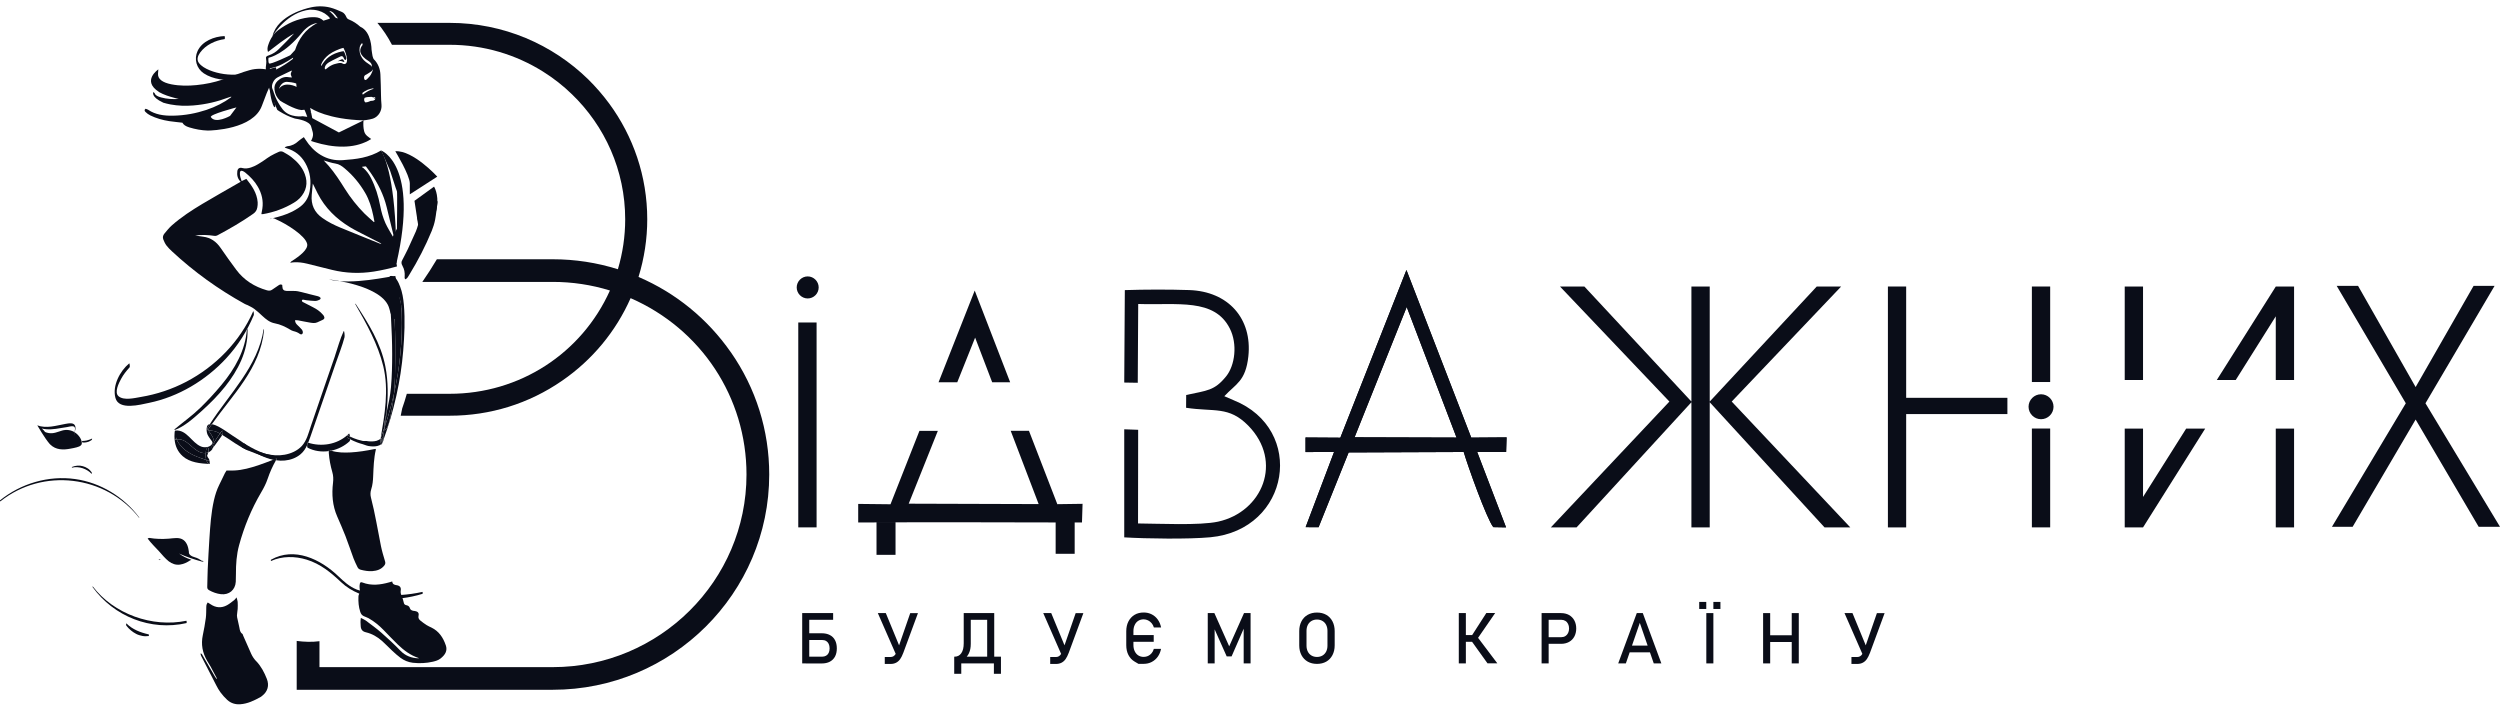 <svg width="197" height="56" viewBox="0 0 197 56" fill="none" xmlns="http://www.w3.org/2000/svg">
<path d="M63.213 48.312H63.769V52.276H63.213V48.312ZM63.482 48.312H65.651V48.841H63.482V48.312ZM63.499 51.747H64.77C64.898 51.747 65.005 51.721 65.095 51.67C65.185 51.618 65.253 51.546 65.3 51.448C65.347 51.349 65.373 51.23 65.373 51.093C65.373 50.956 65.347 50.832 65.3 50.734C65.253 50.636 65.185 50.563 65.095 50.508C65.005 50.456 64.898 50.431 64.77 50.431H63.499V49.901H64.748C65.001 49.901 65.215 49.948 65.394 50.042C65.574 50.136 65.707 50.268 65.801 50.448C65.895 50.627 65.942 50.841 65.942 51.093C65.942 51.345 65.895 51.554 65.801 51.734C65.707 51.909 65.57 52.046 65.394 52.14C65.219 52.234 65.001 52.281 64.748 52.281H63.499V51.751V51.747Z" fill="#0A0D18"/>
<path d="M69.168 48.312H69.802L70.969 51.148L70.61 51.593L69.173 48.312H69.168ZM71.174 51.456C71.102 51.648 71.025 51.806 70.935 51.935C70.845 52.063 70.738 52.157 70.614 52.221C70.49 52.285 70.345 52.319 70.182 52.319H69.72V51.772H70.182C70.268 51.772 70.34 51.751 70.405 51.712C70.469 51.674 70.524 51.614 70.576 51.537C70.627 51.46 70.67 51.362 70.713 51.242L71.726 48.316H72.334L71.174 51.46V51.456Z" fill="#0A0D18"/>
<path d="M75.192 51.747H78.636V52.276H75.192V51.747ZM75.192 51.747H75.748V53.097H75.192V51.747ZM75.192 51.747H75.218C75.449 51.747 75.624 51.653 75.752 51.469C75.881 51.285 75.941 51.025 75.941 50.687V48.312H76.497V50.734C76.497 51.025 76.45 51.272 76.351 51.477C76.257 51.683 76.116 51.841 75.932 51.947C75.748 52.054 75.53 52.11 75.269 52.11H75.192V51.742V51.747ZM76.287 48.312H78.088V48.841H76.287V48.312ZM77.789 48.312H78.345V52.276H77.789V48.312ZM78.319 51.747H78.875V53.097H78.319V51.747Z" fill="#0A0D18"/>
<path d="M82.204 48.312H82.837L84.005 51.148L83.645 51.593L82.208 48.312H82.204ZM84.21 51.456C84.137 51.648 84.06 51.806 83.97 51.935C83.88 52.063 83.774 52.157 83.65 52.221C83.525 52.285 83.384 52.319 83.218 52.319H82.756V51.772H83.218C83.303 51.772 83.376 51.751 83.44 51.712C83.504 51.674 83.564 51.614 83.611 51.537C83.662 51.46 83.705 51.362 83.748 51.242L84.762 48.316H85.369L84.21 51.46V51.456Z" fill="#0A0D18"/>
<path d="M89.716 52.315L89.404 52.131C89.194 52.007 89.036 51.836 88.92 51.614C88.805 51.392 88.749 51.131 88.749 50.837V49.747C88.749 49.452 88.805 49.196 88.92 48.97C89.036 48.747 89.198 48.572 89.404 48.448C89.609 48.324 89.853 48.265 90.126 48.265C90.353 48.265 90.563 48.312 90.755 48.41C90.948 48.508 91.106 48.645 91.234 48.824C91.363 49.004 91.448 49.209 91.495 49.444H90.926C90.892 49.32 90.832 49.209 90.751 49.111C90.67 49.012 90.576 48.94 90.464 48.884C90.358 48.833 90.242 48.803 90.126 48.803C89.964 48.803 89.823 48.841 89.699 48.918C89.575 48.995 89.481 49.106 89.416 49.247C89.348 49.388 89.314 49.551 89.314 49.739V50.828C89.314 51.012 89.348 51.178 89.416 51.319C89.485 51.46 89.579 51.572 89.699 51.648C89.823 51.725 89.964 51.764 90.126 51.764C90.246 51.764 90.358 51.738 90.464 51.691C90.571 51.644 90.665 51.567 90.747 51.473C90.828 51.379 90.884 51.264 90.922 51.131H91.491C91.444 51.366 91.358 51.572 91.23 51.751C91.102 51.93 90.939 52.067 90.751 52.165C90.558 52.264 90.353 52.311 90.126 52.311H89.716V52.315ZM89.1 50.042H90.913V50.572H89.1V50.042Z" fill="#0A0D18"/>
<path d="M98.024 48.312H98.546V52.276H98.002V49.307L98.028 49.482L97.049 51.725H96.664L95.689 49.538L95.714 49.307V52.276H95.171V48.312H95.693L96.861 50.931L98.028 48.312H98.024Z" fill="#0A0D18"/>
<path d="M103.047 52.136C102.838 52.016 102.671 51.845 102.555 51.623C102.44 51.401 102.38 51.148 102.38 50.854V49.73C102.38 49.44 102.44 49.183 102.555 48.961C102.671 48.739 102.833 48.568 103.047 48.448C103.257 48.329 103.501 48.269 103.779 48.269C104.057 48.269 104.3 48.329 104.51 48.448C104.72 48.568 104.882 48.739 104.998 48.961C105.113 49.183 105.173 49.44 105.173 49.73V50.854C105.173 51.144 105.113 51.401 104.998 51.623C104.882 51.845 104.72 52.016 104.51 52.136C104.3 52.255 104.057 52.315 103.779 52.315C103.501 52.315 103.257 52.255 103.047 52.136ZM104.211 51.657C104.335 51.584 104.433 51.477 104.501 51.345C104.57 51.208 104.604 51.054 104.604 50.875V49.713C104.604 49.533 104.57 49.38 104.501 49.243C104.433 49.106 104.335 49.004 104.211 48.931C104.087 48.858 103.941 48.82 103.779 48.82C103.616 48.82 103.471 48.858 103.347 48.931C103.223 49.004 103.124 49.111 103.056 49.243C102.987 49.38 102.953 49.533 102.953 49.713V50.875C102.953 51.054 102.987 51.208 103.056 51.345C103.124 51.482 103.223 51.584 103.347 51.657C103.471 51.73 103.616 51.768 103.779 51.768C103.941 51.768 104.087 51.73 104.211 51.657Z" fill="#0A0D18"/>
<path d="M114.953 48.312H115.51V52.276H114.953V48.312ZM115.223 50.042H116.463V50.572H115.223V50.042ZM115.971 50.529L116.459 50.243L117.99 52.272H117.216L115.967 50.529H115.971ZM115.971 50.097L117.122 48.307H117.819L116.249 50.584L115.967 50.097H115.971Z" fill="#0A0D18"/>
<path d="M121.478 48.312H122.034V52.276H121.478V48.312ZM121.765 50.209H123.035C123.155 50.209 123.262 50.179 123.351 50.123C123.441 50.068 123.514 49.986 123.565 49.884C123.617 49.781 123.642 49.662 123.642 49.525C123.642 49.388 123.617 49.269 123.565 49.166C123.514 49.064 123.446 48.982 123.351 48.927C123.262 48.871 123.155 48.841 123.035 48.841H121.765V48.312H123.014C123.249 48.312 123.458 48.363 123.638 48.461C123.818 48.564 123.959 48.705 124.057 48.888C124.156 49.072 124.207 49.286 124.207 49.525C124.207 49.764 124.156 49.978 124.057 50.162C123.959 50.345 123.818 50.486 123.638 50.585C123.458 50.683 123.249 50.734 123.014 50.734H121.765V50.204V50.209Z" fill="#0A0D18"/>
<path d="M128.978 48.312H129.452L130.915 52.276H130.316L129.217 49.081L128.118 52.276H127.515L128.978 48.312ZM128.191 50.875H130.278V51.405H128.191V50.875Z" fill="#0A0D18"/>
<path d="M133.898 47.431H134.454V47.987H133.898V47.431ZM135.014 52.276H134.458V48.312H135.014V52.276ZM135.014 47.431H135.57V47.987H135.014V47.431Z" fill="#0A0D18"/>
<path d="M138.933 48.312H139.49V52.276H138.933V48.312ZM139.28 50.059H141.483V50.589H139.28V50.059ZM141.188 48.312H141.744V52.276H141.188V48.312Z" fill="#0A0D18"/>
<path d="M145.342 48.312H145.975L147.142 51.148L146.783 51.593L145.346 48.312H145.342ZM147.348 51.456C147.275 51.648 147.198 51.806 147.108 51.935C147.018 52.063 146.912 52.157 146.787 52.221C146.663 52.285 146.522 52.319 146.355 52.319H145.894V51.772H146.355C146.441 51.772 146.514 51.751 146.578 51.712C146.642 51.674 146.702 51.614 146.749 51.537C146.8 51.46 146.843 51.362 146.886 51.242L147.9 48.316H148.507L147.348 51.46V51.456Z" fill="#0A0D18"/>
<path fill-rule="evenodd" clip-rule="evenodd" d="M105.612 34.492L102.876 34.474V35.624L105.126 35.61L102.884 41.539L103.903 41.546L106.273 35.652L115.34 35.617C115.657 36.699 117.138 40.847 117.671 41.539L118.677 41.557L116.403 35.617H118.684L118.719 34.464L115.934 34.485L110.828 21.275L105.619 34.489L105.612 34.492ZM106.742 34.453L110.849 24.188L114.776 34.481L106.742 34.457V34.453Z" fill="#0A0D18"/>
<path fill-rule="evenodd" clip-rule="evenodd" d="M105.612 34.492L102.876 34.474V35.624L105.126 35.61L102.884 41.539L103.903 41.546L106.273 35.652L115.34 35.617C115.657 36.699 117.138 40.847 117.671 41.539L118.677 41.557L116.403 35.617H118.684L118.719 34.464L115.934 34.485L110.828 21.275L105.619 34.489L105.612 34.492ZM106.742 34.453L110.849 24.188L114.776 34.481L106.742 34.457V34.453Z" fill="#0A0D18"/>
<path fill-rule="evenodd" clip-rule="evenodd" d="M88.593 30.145L89.655 30.163L89.691 23.954C92.796 24.057 95.688 23.482 96.907 25.881C97.529 27.101 97.323 28.787 96.619 29.656C95.695 30.798 95.127 30.763 93.471 31.125L93.464 32.133C95.681 32.47 96.829 31.983 98.357 33.534C101.149 36.373 99.469 40.347 95.983 41.106C94.53 41.422 91.3 41.259 89.677 41.248L89.687 33.868L88.59 33.828V42.344C90.352 42.451 93.656 42.497 95.372 42.337C101.665 41.748 102.926 33.825 97.206 31.536L96.477 31.221C97.387 30.238 98.158 30.05 98.371 28.077C98.687 25.118 96.804 22.96 93.702 22.857C92.103 22.804 90.234 22.808 88.636 22.861L88.59 30.142L88.593 30.145Z" fill="#0A0D18"/>
<path fill-rule="evenodd" clip-rule="evenodd" d="M180.773 41.56V33.772H179.331V41.56H180.773ZM180.773 29.943V22.581H179.331L174.683 29.943H176.176L179.331 24.926V29.943H180.773ZM172.271 33.772L168.871 39.161V33.772H167.428V41.56H168.871L173.77 33.772H172.271ZM168.871 29.943V22.581H167.428V29.943H168.871Z" fill="#0A0D18"/>
<path fill-rule="evenodd" clip-rule="evenodd" d="M158.183 31.348H150.206V22.577H148.767V41.56H150.206V32.629H158.183V31.348Z" fill="#0A0D18"/>
<path d="M161.554 33.768H160.112V41.557H161.554V33.768Z" fill="#0A0D18"/>
<path d="M161.554 22.577H160.112V30.103H161.554V22.577Z" fill="#0A0D18"/>
<path fill-rule="evenodd" clip-rule="evenodd" d="M122.205 41.56H124.233L133.283 31.696V41.56H134.726V31.696L143.775 41.56H145.804L136.459 31.643L145.083 22.577H143.16L134.726 31.643V22.577H133.283V31.643L124.848 22.577H122.926L131.549 31.643L122.205 41.56Z" fill="#0A0D18"/>
<path d="M64.347 25.412H62.904V41.557H64.347V25.412Z" fill="#0A0D18"/>
<path fill-rule="evenodd" clip-rule="evenodd" d="M197 41.511L191.127 31.778L196.573 22.527H194.918L190.352 30.5L185.815 22.527H184.131L189.577 31.778L183.758 41.511H185.388L190.352 33.059L195.319 41.511H197Z" fill="#0A0D18"/>
<path fill-rule="evenodd" clip-rule="evenodd" d="M160.834 33.034C161.377 33.034 161.818 32.59 161.818 32.051C161.818 31.512 161.373 31.068 160.834 31.068C160.294 31.068 159.85 31.512 159.85 32.051C159.85 32.59 160.294 33.034 160.834 33.034Z" fill="#0A0D18"/>
<path fill-rule="evenodd" clip-rule="evenodd" d="M63.646 23.518C64.124 23.518 64.512 23.126 64.512 22.65C64.512 22.173 64.121 21.781 63.646 21.781C63.171 21.781 62.78 22.173 62.78 22.65C62.78 23.126 63.171 23.518 63.646 23.518Z" fill="#0A0D18"/>
<path fill-rule="evenodd" clip-rule="evenodd" d="M70.167 39.736L67.626 39.708V41.173C73.347 41.134 79.408 41.166 85.26 41.173L85.306 39.701L83.317 39.729L81.082 33.949H79.643L81.846 39.722L71.606 39.69L73.901 33.953H72.451L70.17 39.74L70.167 39.736ZM79.6 30.121L76.808 22.896L73.958 30.121H75.433L76.84 26.604L78.183 30.121H79.604H79.6Z" fill="#0A0D18"/>
<path d="M70.568 41.138H69.069V43.721H70.568V41.138Z" fill="#0A0D18"/>
<path d="M84.684 41.056H83.185V43.639H84.684V41.056Z" fill="#0A0D18"/>
<path d="M57.585 27.751C55.752 25.121 53.247 23.08 50.315 21.823C50.767 20.355 51.003 18.833 51.003 17.281C51.003 13.877 49.891 10.731 48.014 8.173C47.507 7.484 46.949 6.844 46.344 6.245C43.531 3.502 39.681 1.803 35.436 1.803H29.738C30.182 2.332 30.568 2.913 30.886 3.53H35.436C38.133 3.53 40.653 4.304 42.784 5.638C43.608 6.155 44.379 6.754 45.074 7.433C47.657 9.929 49.265 13.422 49.265 17.281C49.265 18.625 49.069 19.944 48.689 21.216C47.032 20.694 45.31 20.43 43.557 20.43H34.425C34.063 21.039 33.683 21.633 33.28 22.214H43.557C45.095 22.214 46.608 22.442 48.063 22.892C45.834 27.856 40.94 31.031 35.436 31.031H32.057C31.948 31.419 31.827 31.807 31.692 32.188C31.656 32.378 31.62 32.568 31.576 32.758H35.438C38.619 32.758 41.677 31.81 44.288 30.005C46.675 28.363 48.531 26.118 49.692 23.494C55.258 25.923 58.824 31.321 58.824 37.39C58.824 45.763 51.972 52.57 43.557 52.57H25.174V50.526C24.587 50.606 23.985 50.583 23.38 50.506V54.354H43.559C52.962 54.354 60.615 46.745 60.615 37.39C60.615 33.93 59.571 30.594 57.588 27.751H57.585Z" fill="#0A0D18"/>
<path d="M21.275 5.538C20.72 5.379 20.185 5.39 19.689 5.522C19.365 5.607 19.066 5.716 18.768 5.823C18.387 5.955 18.026 6.097 17.649 6.229C17.6 6.25 17.548 6.266 17.496 6.284C16.876 6.489 16.214 6.634 15.475 6.706C14.834 6.769 14.185 6.776 13.502 6.644C12.797 6.504 12.431 6.222 12.451 5.823C12.462 5.714 12.47 5.6 12.477 5.468C12.477 5.468 11.141 6.359 12.527 7.245C12.54 7.253 12.55 7.258 12.553 7.266C12.913 7.471 13.347 7.608 13.809 7.73C13.905 7.751 13.996 7.777 14.081 7.8C13.611 7.821 13.155 7.808 12.69 7.676C12.451 7.611 12.252 7.523 12.197 7.365C12.182 7.321 12.119 7.289 12.088 7.251C12.088 7.251 11.849 7.619 12.851 8.083V8.088C13.043 8.145 13.23 8.191 13.432 8.23C14.037 8.342 14.634 8.357 15.218 8.311C16.251 8.228 17.151 8 17.974 7.691C18.054 7.663 18.14 7.637 18.22 7.611C18.233 7.645 18.213 7.663 18.195 7.676C17.655 8.075 17.021 8.406 16.256 8.663C15.457 8.925 14.595 9.101 13.601 9.117C12.887 9.127 12.228 9.026 11.683 8.655C11.637 8.619 11.551 8.598 11.47 8.57C11.348 8.663 11.393 8.754 11.476 8.831C11.574 8.93 11.696 9.021 11.847 9.096C12.298 9.316 12.802 9.464 13.347 9.547C13.684 9.596 14.027 9.627 14.374 9.669C14.463 9.834 14.634 9.954 14.917 10.039C15.394 10.184 15.869 10.272 16.375 10.288C16.702 10.288 19.951 10.187 20.634 8.344C21.314 6.504 21.244 6.903 21.244 6.903C21.244 6.903 21.314 7.956 21.61 8.458C21.623 8.443 21.638 8.427 21.654 8.417C21.669 8.401 21.685 8.388 21.703 8.383C21.519 7.432 21.296 6.471 21.277 5.538H21.275ZM18.132 9.132C18.132 9.132 16.98 9.79 16.617 9.228C16.487 9.023 18.633 8.463 18.633 8.463L18.132 9.13V9.132Z" fill="#0A0D18"/>
<path d="M31.24 20.745C31.24 15.059 30.56 12.776 30.031 11.856C29.577 12.131 29.084 12.309 28.562 12.426C28.051 12.537 27.532 12.582 27.01 12.62C26.395 12.662 25.808 12.535 25.274 12.211C24.77 11.908 24.384 11.488 24.067 10.995C24.031 10.938 23.994 10.884 23.943 10.806C23.797 10.91 23.654 10.993 23.535 11.102C23.286 11.335 23.006 11.491 22.663 11.519C22.588 11.527 22.518 11.571 22.435 11.604C22.468 11.633 22.476 11.643 22.487 11.649C22.526 11.662 22.565 11.677 22.604 11.69C23.239 11.879 23.725 12.265 24.052 12.838C24.451 13.533 24.542 14.282 24.402 15.067C24.298 15.645 23.994 16.078 23.509 16.394C23.356 16.497 23.193 16.588 23.029 16.674C22.536 16.922 22.012 17.073 21.475 17.2H21.477C21.555 17.189 21.674 17.231 21.815 17.314C21.817 17.314 21.82 17.314 21.822 17.317C22.544 17.635 24.044 18.55 24.202 19.211C24.306 19.646 23.636 20.167 22.941 20.61C22.915 20.644 22.892 20.68 22.868 20.714C22.873 20.712 22.881 20.712 22.889 20.709C22.975 20.686 23.063 20.673 23.151 20.67C23.504 20.647 23.849 20.693 24.192 20.776C24.851 20.937 25.51 21.105 26.174 21.269C27.259 21.533 28.36 21.572 29.465 21.398C30.08 21.302 30.687 21.16 31.282 20.994L31.243 20.75L31.24 20.745ZM26.426 12.887C26.722 12.931 26.94 13.084 27.158 13.268C27.812 13.815 28.346 14.463 28.775 15.197C29.099 15.751 29.281 16.363 29.413 16.992C29.447 17.151 29.475 17.311 29.506 17.472C29.494 17.482 29.478 17.493 29.465 17.503C29.216 17.278 28.959 17.065 28.72 16.827C28.134 16.236 27.622 15.588 27.176 14.88C26.784 14.253 26.379 13.626 25.897 13.066C25.777 12.929 25.648 12.799 25.51 12.646C25.832 12.735 26.125 12.841 26.426 12.887ZM29.961 19.208C28.917 18.788 27.872 18.371 26.834 17.941C26.333 17.734 25.847 17.493 25.401 17.174C24.77 16.733 24.498 16.127 24.563 15.365C24.589 15.072 24.622 14.779 24.648 14.463C24.789 14.746 24.911 15.002 25.04 15.259C25.619 16.391 26.499 17.247 27.576 17.9C28.009 18.164 28.471 18.379 28.92 18.615C29.286 18.802 29.652 18.988 30.054 19.195C29.992 19.206 29.974 19.216 29.958 19.208H29.961ZM30.996 18.693C30.981 18.669 30.96 18.654 30.949 18.63C30.755 18.283 30.537 17.946 30.373 17.586C30.184 17.161 30.052 16.713 29.966 16.251C29.818 15.476 29.59 14.722 29.226 14.015C29.076 13.719 28.876 13.445 28.616 13.224C28.59 13.201 28.554 13.193 28.523 13.18C28.533 13.165 28.546 13.149 28.557 13.136C28.64 13.131 28.728 13.121 28.832 13.11C28.956 13.284 29.094 13.45 29.216 13.631C29.784 14.458 30.231 15.339 30.469 16.319C30.651 17.07 30.835 17.824 31.017 18.573C31.025 18.607 31.025 18.641 31.03 18.674C31.02 18.677 31.006 18.682 30.999 18.687L30.996 18.693Z" fill="#0A0D18"/>
<path d="M21.296 17.247C21.296 17.247 21.298 17.26 21.298 17.268C21.395 17.226 21.458 17.2 21.458 17.2C21.406 17.21 21.353 17.231 21.296 17.247Z" fill="#0A0D18"/>
<path d="M31.723 20.968C31.863 21.212 31.907 21.481 31.889 21.761C31.884 21.847 31.861 21.94 31.946 22.012C32.107 21.932 32.177 21.779 32.26 21.639C32.937 20.533 33.534 19.382 34.025 18.185C34.136 17.907 34.229 17.614 34.286 17.322C34.37 16.886 34.408 16.441 34.468 16C34.476 15.959 34.471 15.914 34.471 15.829C33.98 16.365 33.474 16.811 32.88 17.156C32.906 17.27 32.935 17.368 32.95 17.469C32.961 17.55 32.966 17.635 32.945 17.713C32.896 17.892 32.841 18.071 32.769 18.239C32.566 18.703 32.356 19.164 32.141 19.623C32.001 19.919 31.845 20.206 31.697 20.496C31.697 20.496 31.697 20.496 31.697 20.499C31.591 20.662 31.635 20.813 31.728 20.971L31.723 20.968Z" fill="#0A0D18"/>
<path d="M19.443 24.013C19.638 24.117 19.843 24.2 20.019 24.329C20.25 24.498 20.463 24.697 20.673 24.894C20.959 25.159 21.252 25.402 21.649 25.477C22.087 25.558 22.482 25.747 22.861 25.973C22.944 26.022 23.029 26.071 23.123 26.092C23.305 26.136 23.473 26.195 23.626 26.312C23.735 26.395 23.855 26.343 23.865 26.208C23.87 26.136 23.844 26.043 23.798 25.985C23.689 25.853 23.561 25.739 23.44 25.617C23.336 25.516 23.245 25.41 23.255 25.226C23.338 25.231 23.411 25.229 23.484 25.242C23.808 25.301 24.127 25.374 24.454 25.426C24.636 25.454 24.823 25.483 25.002 25.4C25.137 25.335 25.272 25.273 25.409 25.213C25.565 25.146 25.604 25.055 25.523 24.905C25.503 24.863 25.469 24.827 25.438 24.791C25.225 24.539 24.96 24.36 24.67 24.213C24.418 24.086 24.169 23.956 23.92 23.827C23.883 23.808 23.839 23.793 23.816 23.765C23.795 23.738 23.785 23.689 23.795 23.656C23.8 23.635 23.85 23.609 23.875 23.611C23.964 23.622 24.049 23.648 24.138 23.658C24.369 23.681 24.602 23.713 24.833 23.715C24.945 23.715 25.064 23.676 25.165 23.627C25.3 23.56 25.295 23.456 25.157 23.384C25.093 23.35 25.015 23.334 24.942 23.316C24.563 23.22 24.184 23.132 23.805 23.028C23.585 22.969 23.367 22.922 23.136 22.927C22.957 22.933 22.778 22.933 22.599 22.927C22.352 22.917 22.254 22.811 22.248 22.567C22.248 22.528 22.243 22.487 22.241 22.453C22.106 22.368 22.01 22.443 21.914 22.508C21.761 22.611 21.605 22.712 21.454 22.821C21.319 22.92 21.187 22.92 21.031 22.875C20.058 22.596 19.235 22.085 18.626 21.271C18.197 20.701 17.785 20.118 17.38 19.53C17.043 19.04 16.604 18.726 16.005 18.651C15.794 18.625 15.587 18.592 15.377 18.561C15.885 18.485 16.391 18.514 16.895 18.586C16.983 18.599 17.053 18.586 17.128 18.547C18.099 18.032 19.049 17.48 19.949 16.85C20.133 16.723 20.24 16.562 20.276 16.35C20.299 16.215 20.315 16.075 20.305 15.94C20.25 15.212 19.856 14.647 19.412 14.095C19.282 14.157 19.165 14.212 19.041 14.271C18.963 14.059 18.895 13.851 18.903 13.629C18.909 13.47 18.991 13.419 19.137 13.481C19.204 13.509 19.269 13.553 19.329 13.6C19.721 13.919 20.069 14.279 20.32 14.72C20.629 15.254 20.764 15.824 20.673 16.441C20.652 16.581 20.624 16.72 20.595 16.876C20.645 16.876 20.678 16.881 20.709 16.876C21.584 16.726 22.407 16.428 23.167 15.969C23.331 15.87 23.489 15.754 23.621 15.616C24.138 15.067 24.286 14.432 24.018 13.717C23.811 13.157 23.416 12.737 22.959 12.377C22.767 12.224 22.547 12.107 22.337 11.983C22.217 11.913 22.082 11.91 21.96 11.97C21.742 12.071 21.524 12.169 21.317 12.291C21.127 12.4 20.953 12.54 20.772 12.659C20.455 12.867 20.144 13.079 19.778 13.196C19.552 13.268 19.326 13.305 19.09 13.24C18.88 13.183 18.729 13.274 18.701 13.489C18.659 13.8 18.719 14.087 18.966 14.323C18.909 14.357 18.849 14.388 18.789 14.424C17.845 14.969 16.892 15.502 15.955 16.062C15.107 16.57 14.276 17.109 13.534 17.767C13.321 17.957 13.139 18.187 12.955 18.408C12.844 18.54 12.802 18.708 12.87 18.872C12.934 19.035 13.01 19.201 13.114 19.34C13.241 19.509 13.394 19.659 13.55 19.804C15.288 21.422 17.201 22.795 19.28 23.946C19.334 23.974 19.394 23.995 19.448 24.024L19.443 24.013Z" fill="#0A0D18"/>
<path d="M20.195 52.112C20.029 51.935 19.892 51.739 19.793 51.518C19.58 51.044 19.372 50.565 19.162 50.088C19.142 50.038 19.131 49.968 19.092 49.943C18.916 49.826 18.898 49.639 18.864 49.458C18.822 49.243 18.77 49.033 18.724 48.818C18.7 48.712 18.669 48.603 18.672 48.496C18.677 48.325 18.718 48.157 18.729 47.986C18.739 47.802 18.739 47.615 18.729 47.431C18.721 47.33 18.68 47.229 18.638 47.074C18.56 47.169 18.526 47.232 18.472 47.273C18.282 47.418 18.098 47.576 17.891 47.69C17.439 47.937 16.995 47.895 16.572 47.602C16.508 47.556 16.437 47.517 16.37 47.475C16.276 47.615 16.261 47.67 16.256 47.836C16.245 48.123 16.256 48.413 16.219 48.699C16.157 49.152 16.077 49.606 15.981 50.054C15.828 50.774 15.955 51.443 16.323 52.073C16.409 52.221 16.505 52.363 16.588 52.513C16.762 52.83 16.928 53.151 17.097 53.47C17.084 53.477 17.071 53.485 17.058 53.493C17.016 53.433 16.972 53.376 16.938 53.317C16.616 52.765 16.297 52.213 15.976 51.661C15.937 51.593 15.918 51.505 15.804 51.487C15.804 51.635 15.88 51.744 15.937 51.855C16.3 52.57 16.666 53.286 17.037 53.996C17.138 54.19 17.244 54.387 17.377 54.561C17.538 54.773 17.714 54.978 17.911 55.157C18.192 55.411 18.542 55.522 18.921 55.496C19.518 55.458 20.042 55.198 20.553 54.913C20.59 54.892 20.621 54.864 20.652 54.838C21.096 54.493 21.231 54.019 21.028 53.498C20.831 52.993 20.579 52.511 20.2 52.109L20.195 52.112Z" fill="#0A0D18"/>
<path d="M35.128 50.849C34.923 50.246 34.591 49.74 33.994 49.45C33.864 49.388 33.729 49.331 33.61 49.253C33.444 49.147 33.283 49.028 33.13 48.903C33.01 48.807 32.94 48.693 32.982 48.514C33.031 48.299 32.922 48.185 32.699 48.147C32.657 48.139 32.616 48.141 32.577 48.133C32.455 48.11 32.336 48.056 32.304 47.939C32.26 47.768 32.143 47.714 31.998 47.683C31.892 47.659 31.842 47.6 31.819 47.491C31.78 47.317 31.728 47.146 31.661 46.983C31.598 46.835 31.549 46.703 31.578 46.535C31.622 46.283 31.502 46.148 31.248 46.112C31.072 46.089 30.926 46.034 30.908 45.819C30.823 45.845 30.75 45.866 30.677 45.887C29.971 46.086 29.265 46.174 28.557 45.9C28.445 45.855 28.381 45.879 28.355 45.995C28.329 46.112 28.323 46.242 28.339 46.358C28.362 46.519 28.378 46.667 28.295 46.817C28.261 46.874 28.248 46.949 28.245 47.017C28.227 47.423 28.261 47.825 28.388 48.214C28.412 48.284 28.443 48.356 28.489 48.416C28.534 48.473 28.599 48.52 28.663 48.551C28.785 48.61 28.92 48.647 29.037 48.712C29.483 48.963 29.875 49.284 30.231 49.652C30.599 50.031 30.963 50.414 31.341 50.782C31.819 51.243 32.343 51.64 32.984 51.85C32.989 51.85 32.989 51.865 32.995 51.878C32.434 51.858 31.954 51.692 31.552 51.275C31.077 50.78 30.571 50.313 30.054 49.859C29.663 49.517 29.237 49.212 28.822 48.898C28.715 48.818 28.585 48.771 28.435 48.691C28.393 48.934 28.409 49.142 28.425 49.354C28.445 49.618 28.573 49.764 28.829 49.823C29.315 49.937 29.735 50.181 30.106 50.508C30.384 50.754 30.636 51.026 30.908 51.28C31.113 51.471 31.323 51.661 31.549 51.829C31.837 52.044 32.167 52.182 32.53 52.226C33.059 52.285 33.584 52.262 34.105 52.143C34.321 52.093 34.536 52.031 34.71 51.894C35.094 51.593 35.273 51.269 35.13 50.849H35.128Z" fill="#0A0D18"/>
<path d="M24.932 8.233C24.919 8.222 24.908 8.212 24.908 8.212V7.943L24.932 8.233Z" fill="#0A0D18"/>
<path d="M27.111 4.82C27.091 4.778 27.073 4.724 27.034 4.693C26.974 4.643 26.912 4.677 26.852 4.706C26.769 4.747 26.686 4.786 26.605 4.83C26.72 4.804 26.842 4.791 26.951 4.833C27.021 4.861 27.073 4.895 27.148 4.874C27.135 4.853 27.125 4.835 27.111 4.817V4.82ZM27.111 4.82C27.091 4.778 27.073 4.724 27.034 4.693C26.974 4.643 26.912 4.677 26.852 4.706C26.769 4.747 26.686 4.786 26.605 4.83C26.72 4.804 26.842 4.791 26.951 4.833C27.021 4.861 27.073 4.895 27.148 4.874C27.135 4.853 27.125 4.835 27.111 4.817V4.82ZM27.111 4.82C27.091 4.778 27.073 4.724 27.034 4.693C26.974 4.643 26.912 4.677 26.852 4.706C26.769 4.747 26.686 4.786 26.605 4.83C26.72 4.804 26.842 4.791 26.951 4.833C27.021 4.861 27.073 4.895 27.148 4.874C27.135 4.853 27.125 4.835 27.111 4.817V4.82ZM27.111 4.82C27.091 4.778 27.073 4.724 27.034 4.693C26.974 4.643 26.912 4.677 26.852 4.706C26.769 4.747 26.686 4.786 26.605 4.83C26.72 4.804 26.842 4.791 26.951 4.833C27.021 4.861 27.073 4.895 27.148 4.874C27.135 4.853 27.125 4.835 27.111 4.817V4.82ZM27.111 4.82C27.091 4.778 27.073 4.724 27.034 4.693C26.974 4.643 26.912 4.677 26.852 4.706C26.769 4.747 26.686 4.786 26.605 4.83C26.72 4.804 26.842 4.791 26.951 4.833C27.021 4.861 27.073 4.895 27.148 4.874C27.135 4.853 27.125 4.835 27.111 4.817V4.82ZM29.543 7.717C29.541 7.691 29.541 7.717 29.533 7.73C29.528 7.738 29.52 7.746 29.512 7.756C29.491 7.774 29.471 7.79 29.447 7.8C29.486 7.787 29.528 7.782 29.561 7.774C29.553 7.756 29.548 7.735 29.541 7.717H29.543ZM29.543 7.717C29.541 7.691 29.541 7.717 29.533 7.73C29.528 7.738 29.52 7.746 29.512 7.756C29.491 7.774 29.471 7.79 29.447 7.8C29.486 7.787 29.528 7.782 29.561 7.774C29.553 7.756 29.548 7.735 29.541 7.717H29.543ZM27.111 4.82C27.091 4.778 27.073 4.724 27.034 4.693C26.974 4.643 26.912 4.677 26.852 4.706C26.769 4.747 26.686 4.786 26.605 4.83C26.72 4.804 26.842 4.791 26.951 4.833C27.021 4.861 27.073 4.895 27.148 4.874C27.135 4.853 27.125 4.835 27.111 4.817V4.82ZM27.111 4.82C27.091 4.778 27.073 4.724 27.034 4.693C26.974 4.643 26.912 4.677 26.852 4.706C26.769 4.747 26.686 4.786 26.605 4.83C26.72 4.804 26.842 4.791 26.951 4.833C27.021 4.861 27.073 4.895 27.148 4.874C27.135 4.853 27.125 4.835 27.111 4.817V4.82ZM29.543 7.717C29.541 7.691 29.541 7.717 29.533 7.73C29.528 7.738 29.52 7.746 29.512 7.756C29.491 7.774 29.471 7.79 29.447 7.8C29.486 7.787 29.528 7.782 29.561 7.774C29.553 7.756 29.548 7.735 29.541 7.717H29.543ZM29.543 7.717C29.541 7.691 29.541 7.717 29.533 7.73C29.528 7.738 29.52 7.746 29.512 7.756C29.491 7.774 29.471 7.79 29.447 7.8C29.486 7.787 29.528 7.782 29.561 7.774C29.553 7.756 29.548 7.735 29.541 7.717H29.543ZM27.111 4.82C27.091 4.778 27.073 4.724 27.034 4.693C26.974 4.643 26.912 4.677 26.852 4.706C26.769 4.747 26.686 4.786 26.605 4.83C26.72 4.804 26.842 4.791 26.951 4.833C27.021 4.861 27.073 4.895 27.148 4.874C27.135 4.853 27.125 4.835 27.111 4.817V4.82ZM29.486 4.708C29.419 4.636 29.382 4.519 29.356 4.415C29.32 4.252 29.307 4.078 29.278 3.91C29.278 3.91 29.281 2.503 28.396 2.109H28.393C28.129 1.87 27.835 1.673 27.501 1.539C27.402 1.5 27.343 1.448 27.298 1.352C27.226 1.186 27.125 1.026 26.958 0.95C26.652 0.816 26.341 0.678 26.019 0.595C25.456 0.455 24.89 0.473 24.324 0.624C24.324 0.624 21.856 1.163 21.47 2.858C21.327 3.065 21.218 3.298 21.137 3.547C21.08 3.713 21.047 3.889 21.117 4.094C21.794 3.581 22.438 3.047 23.172 2.643C22.775 3.065 22.37 3.475 21.96 3.879C21.856 3.977 21.747 4.076 21.625 4.148C21.488 4.237 21.337 4.309 21.184 4.361C20.992 4.423 20.93 4.47 20.969 4.667C21.015 4.887 20.961 5.1 20.945 5.315V5.32C20.94 6.502 21.599 8.085 21.799 8.539C21.83 8.609 21.846 8.65 21.854 8.663C21.916 8.707 21.973 8.746 22.038 8.785C22.404 9.005 22.783 9.202 23.19 9.326C23.26 9.35 23.336 9.363 23.406 9.371C23.406 9.371 23.652 9.409 23.914 9.5C24.176 9.593 24.457 9.741 24.519 9.974C24.563 10.127 24.607 10.272 24.646 10.425C24.693 10.612 24.657 10.799 24.576 10.97C24.558 11.011 24.537 11.05 24.511 11.11C24.605 11.141 24.683 11.169 24.758 11.19C25.51 11.423 26.276 11.566 27.065 11.555C27.747 11.545 28.401 11.413 29.011 11.094C29.084 11.06 29.149 11.016 29.247 10.957C29.164 10.892 29.105 10.848 29.047 10.804C28.881 10.69 28.744 10.547 28.695 10.342C28.627 10.068 28.619 9.785 28.643 9.487L26.704 10.438L24.605 9.308L24.522 8.899C24.498 8.86 24.472 8.826 24.451 8.793C24.472 8.816 24.49 8.839 24.514 8.857L24.439 8.497C24.625 8.624 25.879 9.404 28.643 9.485C28.731 9.474 28.811 9.466 28.889 9.453C29.058 9.422 29.232 9.402 29.393 9.345C29.834 9.189 30.106 8.717 30.062 8.259C30.034 8.013 30.031 7.764 30.023 7.518C30.008 6.968 30.008 6.416 29.977 5.872C29.956 5.431 29.8 5.03 29.489 4.698L29.486 4.708ZM26.631 1.448C26.496 1.435 26.424 1.394 26.361 1.295C26.291 1.184 26.18 1.093 26.086 0.994C26.045 0.95 26.001 0.914 25.944 0.86C26.188 0.896 26.32 1.005 26.631 1.451V1.448ZM21.916 2.386C21.742 2.516 21.597 2.669 21.477 2.84C21.599 2.635 22.658 0.953 24.428 0.759C24.649 0.759 24.864 0.779 25.079 0.839C25.448 0.94 25.762 1.132 26.001 1.432C25.975 1.466 25.967 1.484 25.957 1.484C25.803 1.531 25.656 1.58 25.489 1.629C25.297 1.453 25.077 1.362 24.828 1.357C24.669 1.355 24.509 1.349 24.353 1.37C23.445 1.479 22.637 1.837 21.913 2.386H21.916ZM23.079 4.643C22.666 4.965 22.225 5.242 21.755 5.486C21.669 5.53 21.581 5.563 21.488 5.587C21.426 5.602 21.355 5.595 21.27 5.597C21.267 5.501 21.265 5.439 21.267 5.379C21.963 5.271 22.534 4.908 23.099 4.542C23.092 4.576 23.089 4.612 23.081 4.646L23.079 4.643ZM23.341 6.579L23.372 6.846C23.372 6.846 22.427 6.346 21.978 7.007C21.997 6.945 22.168 6.426 22.632 6.452C23.123 6.481 23.341 6.579 23.341 6.579ZM23.857 9.158C23.857 9.158 22.832 9.319 22.279 8.622C21.732 7.922 21.545 7.201 21.545 7.201C21.522 7.144 21.498 7.09 21.475 7.035C21.394 6.844 21.433 6.655 21.519 6.478C21.594 6.318 21.708 6.188 21.862 6.103C21.999 6.025 22.144 5.963 22.285 5.893C22.513 5.781 22.739 5.672 22.988 5.556C22.985 5.576 22.985 5.597 22.985 5.618C22.951 5.69 22.918 5.755 22.913 5.82C22.907 5.906 22.965 5.991 23.001 6.105C22.913 6.095 22.832 6.1 22.757 6.084C22.409 6.02 22.121 6.144 21.875 6.377C21.677 6.564 21.597 6.8 21.631 7.067C21.672 7.409 21.812 7.696 22.064 7.927C22.067 7.927 22.069 7.927 22.069 7.932C22.207 8.028 23.206 8.629 23.756 8.673L23.979 8.647C24.015 8.642 24.213 9.21 24.213 9.21L23.86 9.158H23.857ZM23.253 3.941C23.133 4.071 23.009 4.205 22.876 4.351C22.876 4.351 21.278 5.125 21.197 4.996C21.117 4.861 21.156 4.555 21.156 4.555C21.296 4.524 22.419 4.257 23.808 2.562C23.808 2.562 24.332 1.876 25.012 1.816C24.029 2.301 23.517 3.132 23.253 3.938V3.941ZM27.335 4.827C27.335 4.827 27.335 4.835 27.335 4.838C27.322 4.949 27.257 5.048 27.127 5.048C27.036 5.048 26.971 4.98 26.886 4.967C26.797 4.952 26.691 4.97 26.603 4.988C26.413 5.022 26.227 5.087 26.058 5.18C25.977 5.224 25.9 5.278 25.827 5.335C25.765 5.385 25.705 5.452 25.622 5.465C25.591 5.468 25.591 5.338 25.593 5.32C25.622 5.138 25.775 5.004 25.92 4.91C26.102 4.799 26.297 4.713 26.486 4.617C26.574 4.573 26.657 4.529 26.746 4.488C26.813 4.457 26.893 4.405 26.966 4.431C27.075 4.47 27.085 4.61 27.15 4.69C27.205 4.76 27.272 4.716 27.285 4.641C27.298 4.563 27.259 4.462 27.236 4.387C27.207 4.291 27.171 4.195 27.127 4.104C27.104 4.053 27.099 4.032 27.039 4.037C26.997 4.037 26.951 4.053 26.909 4.06C26.561 4.135 26.219 4.268 25.928 4.48C25.666 4.675 25.482 4.921 25.318 5.201C25.318 5.206 25.292 5.133 25.3 5.118C25.407 4.778 25.65 4.509 25.928 4.294C26.097 4.169 26.279 4.065 26.468 3.983C26.657 3.9 26.855 3.817 27.057 3.773C27.065 3.773 27.07 3.78 27.073 3.788C27.205 4.053 27.314 4.353 27.343 4.646C27.345 4.698 27.353 4.768 27.337 4.83L27.335 4.827ZM28.531 3.397C28.547 3.384 28.588 3.524 28.565 3.552C28.448 3.682 28.378 3.858 28.388 4.037C28.401 4.208 28.518 4.366 28.632 4.488C28.741 4.605 28.871 4.7 29.009 4.786C29.136 4.869 29.245 4.957 29.291 5.107C29.297 5.128 29.315 5.297 29.297 5.276C29.286 5.265 29.291 5.245 29.284 5.234C29.273 5.208 29.247 5.185 29.224 5.164C29.105 5.061 28.957 4.988 28.835 4.89C28.593 4.7 28.414 4.452 28.352 4.143C28.3 3.881 28.321 3.581 28.534 3.394L28.531 3.397ZM28.588 7.458C28.588 7.458 28.565 7.396 28.562 7.391C28.557 7.375 28.549 7.331 28.562 7.318C28.687 7.222 28.819 7.137 28.964 7.077C29.112 7.02 29.263 6.981 29.419 6.958C29.426 6.958 29.431 6.999 29.426 7.002C29.271 7.048 29.123 7.113 28.983 7.194C28.845 7.274 28.71 7.359 28.585 7.461L28.588 7.458ZM29.53 7.87C29.486 7.906 29.429 7.927 29.374 7.937C29.32 7.948 29.26 7.95 29.206 7.953C29.19 7.961 29.169 7.966 29.154 7.974C29.086 8 29.019 8.036 28.946 8.049C28.913 8.057 28.879 8.059 28.85 8.064C28.832 8.064 28.809 8.075 28.793 8.067C28.77 8.059 28.744 8.013 28.731 8C28.71 7.974 28.702 7.932 28.7 7.901C28.695 7.867 28.692 7.829 28.7 7.8C28.71 7.777 28.718 7.72 28.741 7.704C28.757 7.696 28.778 7.694 28.791 7.689C28.824 7.678 28.855 7.668 28.889 7.66C28.957 7.645 29.035 7.647 29.105 7.642C29.141 7.642 29.177 7.639 29.213 7.634C29.247 7.634 29.284 7.626 29.315 7.639C29.354 7.655 29.387 7.683 29.429 7.678C29.468 7.678 29.509 7.663 29.546 7.655C29.559 7.655 29.567 7.704 29.567 7.712C29.577 7.769 29.574 7.826 29.53 7.867V7.87ZM29.395 5.501C29.364 5.589 29.323 5.672 29.284 5.76C29.242 5.843 29.201 5.934 29.138 6.007C29.081 6.079 29.016 6.144 28.951 6.206C28.92 6.232 28.887 6.271 28.85 6.289C28.835 6.297 28.806 6.305 28.791 6.307C28.757 6.312 28.746 6.281 28.723 6.261C28.7 6.24 28.695 6.191 28.692 6.16C28.687 6.126 28.684 6.087 28.692 6.056C28.707 6.014 28.705 5.983 28.739 5.955C28.757 5.942 28.775 5.918 28.796 5.908C28.827 5.885 28.866 5.874 28.899 5.856C28.964 5.82 29.032 5.781 29.092 5.734C29.146 5.693 29.203 5.665 29.255 5.626C29.312 5.582 29.351 5.53 29.387 5.473C29.39 5.473 29.395 5.496 29.393 5.504L29.395 5.501ZM29.533 7.727C29.533 7.727 29.52 7.743 29.512 7.753C29.491 7.772 29.471 7.787 29.447 7.797C29.486 7.784 29.528 7.779 29.561 7.772C29.553 7.753 29.548 7.733 29.541 7.715C29.538 7.689 29.538 7.715 29.53 7.727H29.533ZM27.034 4.693C26.974 4.643 26.912 4.677 26.852 4.706C26.769 4.747 26.686 4.786 26.605 4.83C26.72 4.804 26.842 4.791 26.951 4.833C27.021 4.861 27.073 4.895 27.148 4.874C27.135 4.853 27.125 4.835 27.111 4.817C27.091 4.776 27.073 4.721 27.034 4.69V4.693ZM27.111 4.82C27.091 4.778 27.073 4.724 27.034 4.693C26.974 4.643 26.912 4.677 26.852 4.706C26.769 4.747 26.686 4.786 26.605 4.83C26.72 4.804 26.842 4.791 26.951 4.833C27.021 4.861 27.073 4.895 27.148 4.874C27.135 4.853 27.125 4.835 27.111 4.817V4.82ZM29.543 7.717C29.541 7.691 29.541 7.717 29.533 7.73C29.528 7.738 29.52 7.746 29.512 7.756C29.491 7.774 29.471 7.79 29.447 7.8C29.486 7.787 29.528 7.782 29.561 7.774C29.553 7.756 29.548 7.735 29.541 7.717H29.543ZM29.543 7.717C29.541 7.691 29.541 7.717 29.533 7.73C29.528 7.738 29.52 7.746 29.512 7.756C29.491 7.774 29.471 7.79 29.447 7.8C29.486 7.787 29.528 7.782 29.561 7.774C29.553 7.756 29.548 7.735 29.541 7.717H29.543ZM27.111 4.82C27.091 4.778 27.073 4.724 27.034 4.693C26.974 4.643 26.912 4.677 26.852 4.706C26.769 4.747 26.686 4.786 26.605 4.83C26.72 4.804 26.842 4.791 26.951 4.833C27.021 4.861 27.073 4.895 27.148 4.874C27.135 4.853 27.125 4.835 27.111 4.817V4.82ZM27.111 4.82C27.091 4.778 27.073 4.724 27.034 4.693C26.974 4.643 26.912 4.677 26.852 4.706C26.769 4.747 26.686 4.786 26.605 4.83C26.72 4.804 26.842 4.791 26.951 4.833C27.021 4.861 27.073 4.895 27.148 4.874C27.135 4.853 27.125 4.835 27.111 4.817V4.82ZM29.543 7.717C29.541 7.691 29.541 7.717 29.533 7.73C29.528 7.738 29.52 7.746 29.512 7.756C29.491 7.774 29.471 7.79 29.447 7.8C29.486 7.787 29.528 7.782 29.561 7.774C29.553 7.756 29.548 7.735 29.541 7.717H29.543ZM29.543 7.717C29.541 7.691 29.541 7.717 29.533 7.73C29.528 7.738 29.52 7.746 29.512 7.756C29.491 7.774 29.471 7.79 29.447 7.8C29.486 7.787 29.528 7.782 29.561 7.774C29.553 7.756 29.548 7.735 29.541 7.717H29.543ZM27.111 4.82C27.091 4.778 27.073 4.724 27.034 4.693C26.974 4.643 26.912 4.677 26.852 4.706C26.769 4.747 26.686 4.786 26.605 4.83C26.72 4.804 26.842 4.791 26.951 4.833C27.021 4.861 27.073 4.895 27.148 4.874C27.135 4.853 27.125 4.835 27.111 4.817V4.82ZM27.111 4.82C27.091 4.778 27.073 4.724 27.034 4.693C26.974 4.643 26.912 4.677 26.852 4.706C26.769 4.747 26.686 4.786 26.605 4.83C26.72 4.804 26.842 4.791 26.951 4.833C27.021 4.861 27.073 4.895 27.148 4.874C27.135 4.853 27.125 4.835 27.111 4.817V4.82ZM27.111 4.82C27.091 4.778 27.073 4.724 27.034 4.693C26.974 4.643 26.912 4.677 26.852 4.706C26.769 4.747 26.686 4.786 26.605 4.83C26.72 4.804 26.842 4.791 26.951 4.833C27.021 4.861 27.073 4.895 27.148 4.874C27.135 4.853 27.125 4.835 27.111 4.817V4.82ZM27.111 4.82C27.091 4.778 27.073 4.724 27.034 4.693C26.974 4.643 26.912 4.677 26.852 4.706C26.769 4.747 26.686 4.786 26.605 4.83C26.72 4.804 26.842 4.791 26.951 4.833C27.021 4.861 27.073 4.895 27.148 4.874C27.135 4.853 27.125 4.835 27.111 4.817V4.82ZM27.111 4.82C27.091 4.778 27.073 4.724 27.034 4.693C26.974 4.643 26.912 4.677 26.852 4.706C26.769 4.747 26.686 4.786 26.605 4.83C26.72 4.804 26.842 4.791 26.951 4.833C27.021 4.861 27.073 4.895 27.148 4.874C27.135 4.853 27.125 4.835 27.111 4.817V4.82Z" fill="#0A0D18"/>
<path d="M21.729 5.302C20.221 5.711 18.62 6.131 17.063 5.716C16.708 5.623 16.349 5.488 16.038 5.289C15.898 5.198 15.768 5.089 15.669 4.954C15.475 4.685 15.597 4.384 15.768 4.146C16.204 3.539 16.967 3.182 17.694 3.083C17.735 3.078 17.725 2.842 17.689 2.842C16.879 2.873 15.937 3.236 15.571 4.016C15.273 4.654 15.48 5.392 16.061 5.781C16.793 6.268 17.792 6.351 18.646 6.299C19.705 6.235 20.73 5.919 21.737 5.608C21.802 5.587 21.758 5.294 21.729 5.302Z" fill="#0A0D18"/>
<path d="M19.212 34.919C19.271 34.96 20.69 35.873 21.505 35.86L21.739 36.277C21.739 36.277 19.692 35.642 19.069 35.258L19.212 34.919Z" fill="#0A0D18"/>
<path d="M31.146 28.313C31.157 26.377 31.139 24.373 30.817 22.458C31.056 22.8 31.336 23.096 31.476 23.503C31.601 23.863 31.637 24.247 31.652 24.622C31.694 25.729 31.655 26.838 31.544 27.94C31.44 28.984 31.274 30.023 31.043 31.044C31.128 30.137 31.141 29.225 31.146 28.313Z" fill="#0A0D18"/>
<path d="M30.755 22.127C30.776 22.238 30.797 22.347 30.817 22.458C30.794 22.427 30.773 22.396 30.753 22.362C30.729 22.326 30.701 22.186 30.688 22.046C30.709 22.002 30.732 22.002 30.755 22.124V22.127Z" fill="#0A0D18"/>
<path d="M31.012 31.324C30.96 31.799 30.887 32.275 30.781 32.742C30.703 33.089 30.625 33.602 30.389 33.877C30.358 33.913 30.332 33.791 30.317 33.649C30.319 33.641 30.322 33.628 30.322 33.62C30.607 32.776 30.849 31.913 31.043 31.042C31.033 31.138 31.022 31.228 31.012 31.324Z" fill="#0A0D18"/>
<path d="M30.817 22.458C31.139 24.373 31.157 26.377 31.147 28.313C31.142 29.222 31.131 30.135 31.043 31.044C30.848 31.915 30.607 32.778 30.322 33.623C30.379 33.247 30.428 32.869 30.467 32.49C30.607 31.837 30.752 31.189 30.809 30.511C30.885 29.642 30.903 28.766 30.903 27.895C30.903 26.009 30.745 24.135 30.656 22.253C30.654 22.194 30.667 22.098 30.688 22.049C30.698 22.189 30.729 22.329 30.752 22.365C30.773 22.399 30.794 22.43 30.817 22.461V22.458Z" fill="#0A0D18"/>
<path d="M30.467 32.49C30.428 32.871 30.378 33.247 30.321 33.623C30.319 33.628 30.319 33.633 30.316 33.639C30.3 33.493 30.293 33.328 30.3 33.297C30.35 33.027 30.41 32.757 30.469 32.49H30.467Z" fill="#0A0D18"/>
<path d="M30.322 33.623C30.322 33.623 30.319 33.645 30.317 33.653V33.642C30.317 33.642 30.319 33.631 30.322 33.626V33.623Z" fill="#0A0D18"/>
<path d="M31.774 27.634C31.577 30.036 31.04 32.395 30.218 34.657C30.22 34.584 30.22 34.465 30.192 34.473C30.189 34.473 30.187 34.476 30.184 34.476C30.228 34.198 30.277 33.926 30.316 33.649C30.332 33.791 30.358 33.913 30.389 33.877C30.623 33.6 30.703 33.087 30.781 32.742C30.887 32.275 30.96 31.799 31.012 31.324C31.022 31.228 31.032 31.138 31.043 31.042C31.271 30.021 31.44 28.981 31.544 27.937C31.655 26.838 31.694 25.726 31.653 24.62C31.64 24.244 31.603 23.86 31.476 23.5C31.336 23.093 31.053 22.8 30.817 22.456C30.796 22.344 30.776 22.235 30.755 22.124C30.732 22.002 30.708 22.002 30.687 22.046C30.677 21.904 30.687 21.761 30.755 21.751C31.162 21.676 31.404 22.256 31.528 22.58C31.704 23.034 31.782 23.523 31.824 24.003C31.93 25.203 31.87 26.434 31.774 27.631V27.634Z" fill="#0A0D18"/>
<path d="M30.212 34.709C30.192 34.774 30.168 34.831 30.134 34.882C30.166 34.807 30.192 34.735 30.218 34.66C30.218 34.685 30.215 34.704 30.212 34.709Z" fill="#0A0D18"/>
<path d="M30.111 34.919C30.137 34.771 30.158 34.626 30.184 34.478C30.187 34.478 30.189 34.476 30.192 34.476C30.22 34.468 30.22 34.587 30.218 34.66C30.189 34.735 30.166 34.807 30.135 34.883C30.13 34.893 30.122 34.908 30.111 34.919Z" fill="#0A0D18"/>
<path d="M30.104 34.927C30.078 34.805 30.057 34.68 30.034 34.556C30.081 34.525 30.133 34.499 30.184 34.478C30.159 34.626 30.138 34.771 30.112 34.919L30.104 34.927Z" fill="#0A0D18"/>
<path d="M30.112 34.919C30.112 34.919 30.109 34.935 30.107 34.946C30.107 34.941 30.104 34.935 30.104 34.93L30.112 34.922V34.919Z" fill="#0A0D18"/>
<path d="M30.036 35C30.062 34.977 30.083 34.956 30.104 34.927C30.104 34.932 30.107 34.937 30.107 34.943C30.11 34.935 30.11 34.927 30.112 34.916C30.12 34.906 30.128 34.89 30.136 34.88C30.125 34.916 30.11 34.953 30.096 34.99C30.073 35.052 30.052 35.034 30.036 34.998V35Z" fill="#0A0D18"/>
<path d="M30.184 34.478C30.132 34.502 30.08 34.525 30.034 34.556L30.018 34.473C30.122 34.196 30.223 33.921 30.316 33.641V33.651C30.277 33.929 30.231 34.201 30.184 34.478Z" fill="#0A0D18"/>
<path d="M30.034 34.556C30.057 34.68 30.078 34.805 30.104 34.927C30.083 34.955 30.062 34.976 30.037 34.999C30.024 34.971 30.013 34.932 30.008 34.916C29.974 34.818 29.98 34.688 29.995 34.579C30.005 34.572 30.021 34.564 30.034 34.556Z" fill="#0A0D18"/>
<path d="M29.606 35.37C29.611 35.396 29.619 35.414 29.616 35.432C29.455 36.119 29.437 36.816 29.406 37.518C29.393 37.868 29.362 38.215 29.253 38.552C29.183 38.77 29.175 38.983 29.229 39.2C29.559 40.462 29.759 41.748 30.018 43.025C30.101 43.432 30.223 43.834 30.343 44.233C30.387 44.373 30.358 44.466 30.278 44.57C30.034 44.873 29.702 44.977 29.336 45.005C29.032 45.026 28.734 44.974 28.438 44.899C28.316 44.868 28.222 44.803 28.173 44.694C28.064 44.466 27.947 44.238 27.859 44.002C27.641 43.419 27.449 42.823 27.223 42.243C27.018 41.717 26.79 41.203 26.567 40.688C26.198 39.84 26.133 38.951 26.242 38.047C26.276 37.757 26.268 37.482 26.185 37.199C26.045 36.71 25.947 36.215 25.91 35.707C25.908 35.657 25.908 35.606 25.908 35.549C25.973 35.541 26.037 35.528 26.097 35.515C26.611 35.673 27.127 35.676 27.644 35.65C28.261 35.613 28.871 35.517 29.476 35.391C29.515 35.383 29.556 35.38 29.601 35.375L29.606 35.37Z" fill="#0A0D18"/>
<path d="M30.015 34.471L30.03 34.553C30.017 34.559 30.002 34.566 29.991 34.577L29.999 34.517C30.316 32.656 30.653 30.726 30.202 28.857C29.784 27.131 28.884 25.509 28.004 23.982C27.996 23.969 28.007 23.917 28.007 23.917C29.026 25.475 30.005 27.022 30.368 28.878C30.601 30.075 30.586 31.28 30.464 32.485C30.404 32.752 30.347 33.022 30.295 33.291C30.29 33.325 30.295 33.488 30.311 33.633C30.215 33.913 30.116 34.188 30.012 34.465L30.015 34.471Z" fill="#0A0D18"/>
<path d="M30.007 34.916C30.012 34.932 30.02 34.973 30.035 34.999C29.955 35.072 29.854 35.116 29.724 35.147C29.498 35.196 29.257 35.183 29.029 35.144C28.863 35.116 28.728 35.041 28.564 34.997C28.419 34.958 28.276 34.914 28.134 34.859C27.947 34.789 27.765 34.706 27.586 34.61C27.591 34.533 27.584 34.452 27.578 34.401C27.77 34.494 27.973 34.574 28.178 34.639C28.313 34.68 28.445 34.717 28.582 34.745C28.66 34.761 28.723 34.75 28.8 34.748C28.868 34.745 28.933 34.758 28.995 34.769C29.221 34.794 29.457 34.794 29.677 34.735C29.797 34.701 29.893 34.636 29.994 34.579C29.981 34.688 29.973 34.82 30.007 34.916Z" fill="#0A0D18"/>
<path d="M27.579 34.392V34.4C27.506 34.367 27.438 34.33 27.368 34.291C27.41 34.253 27.448 34.216 27.488 34.178C27.547 34.118 27.573 34.361 27.576 34.392H27.579Z" fill="#0A0D18"/>
<path d="M27.364 34.292H27.367L27.36 34.298L27.364 34.292Z" fill="#0A0D18"/>
<path d="M27.579 34.401C27.584 34.45 27.592 34.533 27.587 34.611C27.511 34.572 27.436 34.531 27.36 34.486C27.324 34.466 27.353 34.325 27.36 34.299L27.366 34.294H27.368C27.439 34.333 27.506 34.37 27.579 34.403V34.401Z" fill="#0A0D18"/>
<path d="M26.104 35.513C26.041 35.526 25.978 35.539 25.913 35.547C25.915 35.515 25.915 35.484 25.915 35.447C25.978 35.474 26.041 35.492 26.104 35.513Z" fill="#0A0D18"/>
<path d="M27.586 34.61C27.586 34.678 27.575 34.745 27.542 34.776C27.14 35.147 26.636 35.401 26.102 35.512C26.039 35.492 25.977 35.473 25.915 35.447C25.915 35.484 25.915 35.515 25.912 35.546C25.347 35.626 24.763 35.549 24.249 35.284C24.208 35.264 24.2 35.165 24.203 35.066C24.234 35.007 24.26 34.947 24.283 34.885C25.336 35.222 26.527 35.03 27.36 34.299C27.352 34.325 27.324 34.468 27.36 34.486C27.435 34.53 27.511 34.572 27.586 34.61Z" fill="#0A0D18"/>
<path d="M24.283 34.885C24.257 34.948 24.233 35.008 24.202 35.068C24.207 34.966 24.228 34.872 24.239 34.872C24.252 34.877 24.27 34.88 24.283 34.885Z" fill="#0A0D18"/>
<path d="M21.805 36.132C21.779 36.194 21.766 36.235 21.745 36.269C21.672 36.261 21.602 36.246 21.529 36.23L21.623 36.196C21.672 36.176 21.724 36.16 21.805 36.132Z" fill="#0A0D18"/>
<path d="M21.529 36.23C21.602 36.246 21.672 36.261 21.745 36.269C21.745 36.272 21.745 36.274 21.742 36.277C21.483 36.733 21.267 37.207 21.101 37.702C20.969 38.096 20.782 38.459 20.572 38.814C19.806 40.118 19.238 41.504 18.841 42.963C18.639 43.702 18.589 44.461 18.592 45.228C18.594 45.433 18.589 45.638 18.579 45.845C18.542 46.488 18.049 46.897 17.411 46.822C17.079 46.783 16.77 46.672 16.479 46.509C16.378 46.449 16.329 46.384 16.331 46.262C16.347 45.796 16.347 45.329 16.368 44.863C16.407 44.062 16.448 43.261 16.5 42.461C16.568 41.437 16.632 40.408 16.863 39.4C16.959 38.99 17.084 38.594 17.271 38.215C17.421 37.91 17.569 37.599 17.72 37.29C17.759 37.212 17.813 37.137 17.849 37.078C18.067 37.075 18.267 37.083 18.465 37.075C19.113 37.044 19.734 36.868 20.346 36.666C20.746 36.533 21.135 36.378 21.529 36.228V36.23Z" fill="#0A0D18"/>
<path d="M26.4 28.03C26.618 27.393 26.792 26.706 27.08 26.099C27.132 25.983 27.174 26.486 27.15 26.569C26.968 27.263 26.691 27.945 26.457 28.624C26.234 29.277 26.008 29.93 25.782 30.586C25.347 31.855 24.911 33.125 24.467 34.393C24.407 34.559 24.353 34.722 24.285 34.885C24.272 34.88 24.254 34.877 24.241 34.872C24.231 34.872 24.21 34.968 24.205 35.066C24.085 35.341 23.924 35.593 23.686 35.792C23.335 36.088 22.894 36.246 22.443 36.29C22.209 36.313 21.978 36.303 21.75 36.269C21.77 36.235 21.783 36.194 21.809 36.132C21.729 36.16 21.677 36.176 21.628 36.197L21.534 36.23C20.854 36.09 20.206 35.746 19.611 35.377C19.614 35.346 19.614 35.315 19.611 35.289C20.512 35.673 21.436 36.013 22.432 35.831C22.93 35.743 23.436 35.52 23.782 35.144C24.174 34.717 24.314 34.118 24.495 33.581C24.916 32.34 25.344 31.099 25.772 29.857C25.982 29.248 26.193 28.639 26.403 28.033L26.4 28.03Z" fill="#0A0D18"/>
<path d="M19.606 35.289C19.608 35.317 19.608 35.348 19.606 35.377C19.471 35.297 19.341 35.211 19.211 35.131V35.121C19.344 35.178 19.474 35.232 19.606 35.289Z" fill="#0A0D18"/>
<path d="M17.538 33.944C17.58 33.957 17.567 34.098 17.559 34.131C17.549 34.176 17.53 34.22 17.51 34.267C17.45 34.233 17.393 34.196 17.333 34.165C17.356 34.129 17.377 34.09 17.406 34.056C17.439 34.017 17.481 33.981 17.517 33.944C17.52 33.944 17.523 33.942 17.525 33.939C17.528 33.942 17.533 33.942 17.538 33.944Z" fill="#0A0D18"/>
<path d="M17.364 34.496C17.296 34.592 17.226 34.688 17.156 34.787C17.04 34.947 16.925 35.111 16.796 35.266C16.855 35.149 16.879 35.01 16.871 34.862C16.946 34.74 17.027 34.618 17.11 34.496L17.312 34.196C17.312 34.196 17.322 34.175 17.333 34.165C17.392 34.196 17.45 34.232 17.509 34.266C17.47 34.346 17.421 34.424 17.366 34.496H17.364Z" fill="#0A0D18"/>
<path d="M17.33 34.165C17.265 34.128 17.198 34.092 17.133 34.058C16.923 33.955 16.751 33.957 16.531 33.913C16.479 33.926 16.437 33.911 16.401 33.861C16.497 33.714 16.593 33.571 16.694 33.429C16.881 33.457 17.094 33.55 17.208 33.613C17.602 33.823 17.968 34.087 18.339 34.338C18.757 34.621 19.201 34.88 19.582 35.212C19.592 35.219 19.598 35.251 19.603 35.289C19.47 35.232 19.341 35.178 19.208 35.121V35.131C19.338 35.212 19.468 35.297 19.603 35.377C19.603 35.445 19.592 35.51 19.579 35.51C18.832 35.206 18.197 34.678 17.504 34.266C17.527 34.222 17.543 34.178 17.553 34.131C17.561 34.097 17.576 33.957 17.532 33.944C17.527 33.942 17.522 33.942 17.519 33.939C17.517 33.942 17.514 33.944 17.512 33.944C17.475 33.981 17.434 34.017 17.4 34.056C17.372 34.09 17.351 34.128 17.327 34.165H17.33Z" fill="#0A0D18"/>
<path d="M16.871 34.862C16.879 35.01 16.855 35.15 16.796 35.266C16.775 35.295 16.752 35.323 16.728 35.349C16.707 35.37 16.697 35.279 16.694 35.269C16.692 35.227 16.687 35.168 16.707 35.129C16.759 35.035 16.814 34.95 16.868 34.862H16.871Z" fill="#0A0D18"/>
<path d="M20.805 26.04C20.507 29.031 18.34 31.091 16.695 33.426C16.638 33.418 16.583 33.416 16.534 33.423C18.065 31.039 20.343 28.852 20.774 25.941C20.785 25.871 20.808 26.017 20.805 26.04Z" fill="#0A0D18"/>
<path d="M17.133 34.058C17.2 34.092 17.268 34.128 17.33 34.165C17.322 34.175 17.317 34.185 17.309 34.196L17.107 34.496C17.027 34.618 16.946 34.74 16.868 34.862V34.841C16.848 34.579 16.736 34.375 16.588 34.16C16.547 34.1 16.505 34.045 16.466 33.983C16.44 33.944 16.419 33.9 16.399 33.859C16.435 33.908 16.474 33.926 16.528 33.911C16.749 33.955 16.92 33.952 17.13 34.056L17.133 34.058Z" fill="#0A0D18"/>
<path d="M16.503 36.275C16.503 36.275 16.506 36.301 16.508 36.312C16.506 36.299 16.503 36.283 16.497 36.269V36.261C16.497 36.261 16.503 36.269 16.503 36.275Z" fill="#0A0D18"/>
<path d="M16.487 36.209C16.487 36.209 16.493 36.225 16.495 36.239V36.244C16.495 36.244 16.49 36.22 16.487 36.209Z" fill="#0A0D18"/>
<path d="M16.479 36.181C16.487 36.194 16.492 36.218 16.495 36.242C16.492 36.231 16.49 36.221 16.487 36.213C16.487 36.21 16.484 36.207 16.484 36.205C16.482 36.197 16.482 36.191 16.479 36.181Z" fill="#0A0D18"/>
<path d="M16.412 35.647C16.404 35.671 16.399 35.689 16.388 35.711C16.391 35.689 16.393 35.673 16.396 35.652C16.399 35.652 16.404 35.65 16.409 35.647H16.412Z" fill="#0A0D18"/>
<path d="M16.402 33.859C16.391 33.872 16.381 33.89 16.37 33.903C16.368 33.903 16.324 33.75 16.355 33.701C16.415 33.607 16.469 33.514 16.534 33.421C16.583 33.413 16.64 33.416 16.695 33.423C16.594 33.566 16.498 33.709 16.402 33.854V33.859Z" fill="#0A0D18"/>
<path d="M16.391 35.656C16.393 35.632 16.399 35.611 16.401 35.587C16.401 35.611 16.399 35.629 16.396 35.653C16.393 35.656 16.391 35.656 16.391 35.656Z" fill="#0A0D18"/>
<path d="M16.392 35.655C16.392 35.655 16.394 35.655 16.397 35.652C16.394 35.673 16.392 35.689 16.389 35.709C16.386 35.715 16.384 35.723 16.381 35.73C16.386 35.704 16.389 35.684 16.392 35.657V35.655Z" fill="#0A0D18"/>
<path d="M16.217 35.564C16.233 35.463 16.261 35.367 16.324 35.284C16.326 35.282 16.331 35.276 16.337 35.274C16.363 35.287 16.36 35.282 16.378 35.274C16.383 35.276 16.386 35.279 16.389 35.282C16.381 35.295 16.381 35.302 16.389 35.292C16.394 35.287 16.399 35.289 16.401 35.295C16.412 35.302 16.417 35.328 16.422 35.339C16.435 35.398 16.438 35.461 16.433 35.523C16.43 35.567 16.42 35.606 16.407 35.645C16.401 35.647 16.396 35.65 16.394 35.65C16.396 35.626 16.399 35.608 16.399 35.585C16.396 35.608 16.391 35.629 16.389 35.652C16.329 35.676 16.267 35.691 16.202 35.699C16.204 35.652 16.207 35.606 16.215 35.559L16.217 35.564Z" fill="#0A0D18"/>
<path d="M16.319 35.906V35.912C16.319 35.912 16.316 35.925 16.311 35.933V35.893C16.311 35.893 16.316 35.896 16.316 35.901C16.316 35.901 16.319 35.904 16.319 35.906Z" fill="#0A0D18"/>
<path d="M16.308 35.881V35.873H16.311V35.886C16.311 35.886 16.311 35.884 16.308 35.881Z" fill="#0A0D18"/>
<path d="M16.308 35.88C16.308 35.88 16.311 35.883 16.311 35.887C16.308 35.883 16.308 35.88 16.308 35.88Z" fill="#0A0D18"/>
<path d="M16.312 35.941H16.308L16.312 35.937V35.941Z" fill="#0A0D18"/>
<path d="M16.253 36.243C16.337 36.269 16.42 36.295 16.501 36.321C16.503 36.35 16.503 36.378 16.503 36.402C16.503 36.417 16.501 36.55 16.464 36.55C16.433 36.552 16.391 36.498 16.371 36.474C16.342 36.438 16.321 36.399 16.298 36.36C16.277 36.324 16.261 36.282 16.253 36.243Z" fill="#0A0D18"/>
<path d="M16.308 35.943H16.311V35.937H16.308V35.943ZM16.308 35.88C16.308 35.88 16.308 35.883 16.311 35.886V35.875H16.308V35.88ZM16.215 36.072C16.194 35.95 16.192 35.823 16.205 35.702C16.269 35.694 16.334 35.676 16.391 35.655C16.389 35.681 16.386 35.702 16.381 35.727C16.384 35.722 16.386 35.714 16.389 35.707C16.376 35.777 16.35 35.841 16.321 35.911H16.319V35.906L16.316 35.901C16.316 35.896 16.314 35.893 16.311 35.891V35.932C16.311 35.932 16.319 35.922 16.319 35.917H16.321C16.321 35.917 16.324 35.927 16.326 35.932C16.337 35.966 16.355 36.002 16.373 36.033C16.394 36.069 16.417 36.101 16.443 36.132C16.464 36.152 16.474 36.176 16.482 36.204C16.482 36.207 16.485 36.209 16.485 36.212C16.487 36.222 16.487 36.235 16.493 36.246C16.493 36.251 16.495 36.256 16.495 36.261V36.269C16.495 36.269 16.498 36.29 16.498 36.298V36.324C16.417 36.298 16.337 36.272 16.251 36.246C16.23 36.189 16.22 36.132 16.212 36.075L16.215 36.072Z" fill="#0A0D18"/>
<path d="M15.802 32.12C16.383 31.55 16.933 30.954 17.455 30.326C18.506 29.062 19.334 27.618 19.456 25.949C19.466 25.814 19.508 25.957 19.508 26.011C19.541 27.675 18.753 29.183 17.743 30.459C17.185 31.161 16.541 31.804 15.872 32.405C15.254 32.954 14.546 33.602 13.759 33.89C13.754 33.89 13.747 33.83 13.757 33.825C14.442 33.252 15.161 32.747 15.799 32.12H15.802Z" fill="#0A0D18"/>
<path d="M15.856 35.665C15.976 35.702 16.095 35.712 16.204 35.702C16.194 35.823 16.196 35.95 16.214 36.072C16.222 36.129 16.235 36.186 16.253 36.243C15.771 36.088 15.273 35.919 14.847 35.645C14.639 35.512 14.447 35.354 14.284 35.17C14.172 35.046 13.991 34.823 13.923 34.623C14.741 34.517 15.14 35.45 15.854 35.665H15.856Z" fill="#0A0D18"/>
<path d="M16.518 36.565C15.784 36.52 14.961 36.456 14.388 35.94C13.998 35.59 13.806 35.136 13.76 34.647L13.84 34.639C13.869 34.634 13.9 34.629 13.926 34.626C13.993 34.828 14.175 35.048 14.287 35.173C14.447 35.357 14.642 35.515 14.85 35.647C15.275 35.922 15.771 36.088 16.256 36.246C16.264 36.285 16.282 36.326 16.3 36.362C16.323 36.401 16.344 36.44 16.372 36.476C16.393 36.5 16.435 36.554 16.466 36.551C16.502 36.551 16.505 36.419 16.505 36.404C16.505 36.378 16.505 36.352 16.502 36.324C16.505 36.324 16.507 36.326 16.51 36.326C16.554 36.339 16.549 36.567 16.518 36.567V36.565Z" fill="#0A0D18"/>
<path d="M13.927 34.627C13.898 34.63 13.867 34.635 13.84 34.64C13.861 34.58 13.882 34.525 13.903 34.465C13.901 34.515 13.909 34.57 13.93 34.625L13.927 34.627Z" fill="#0A0D18"/>
<path d="M16.204 35.702C16.095 35.712 15.978 35.702 15.856 35.665C15.14 35.45 14.741 34.517 13.926 34.623C13.905 34.566 13.897 34.514 13.9 34.465C13.879 34.525 13.858 34.579 13.838 34.639L13.757 34.647C13.742 34.468 13.742 34.286 13.757 34.105C13.76 34.074 13.765 33.929 13.819 33.926C14.728 33.841 15.099 34.89 15.846 35.186C16.126 35.297 16.557 35.258 16.723 34.968C16.798 34.833 16.666 34.727 16.575 34.6C16.5 34.491 16.417 34.385 16.362 34.266C16.276 34.074 16.253 33.817 16.31 33.613C16.344 33.493 16.427 33.436 16.533 33.426C16.468 33.519 16.414 33.613 16.354 33.706C16.323 33.753 16.367 33.908 16.37 33.908C16.38 33.895 16.391 33.877 16.401 33.864C16.422 33.906 16.443 33.95 16.468 33.988C16.508 34.051 16.549 34.105 16.59 34.165C16.738 34.38 16.85 34.584 16.871 34.846V34.867C16.814 34.955 16.762 35.043 16.71 35.134C16.686 35.173 16.694 35.232 16.697 35.274C16.7 35.284 16.71 35.375 16.731 35.354C16.754 35.326 16.777 35.297 16.798 35.271C16.723 35.447 16.585 35.582 16.412 35.652C16.422 35.613 16.435 35.575 16.437 35.53C16.443 35.468 16.44 35.406 16.427 35.346C16.424 35.336 16.419 35.31 16.406 35.302C16.404 35.297 16.398 35.295 16.393 35.3C16.386 35.308 16.386 35.302 16.393 35.289C16.391 35.287 16.388 35.284 16.383 35.282C16.362 35.289 16.367 35.295 16.341 35.282C16.336 35.284 16.331 35.289 16.328 35.292C16.266 35.372 16.24 35.471 16.222 35.572C16.214 35.619 16.212 35.665 16.209 35.712L16.204 35.702Z" fill="#0A0D18"/>
<path d="M31.15 21.746C30.755 21.753 27.74 22.495 25.916 22.02C25.916 22.02 30.229 22.466 30.683 24.34C31.137 26.216 31.625 24.202 31.625 24.202L31.152 21.746H31.15Z" fill="#0A0D18"/>
<path d="M19.951 24.534C18.9 26.919 16.98 28.878 14.673 30.085C13.557 30.669 12.345 31.073 11.104 31.28C10.622 31.36 9.771 31.583 9.345 31.226C8.987 30.925 9.366 30.184 9.54 29.86C9.719 29.526 9.955 29.23 10.209 28.95C10.256 28.898 10.209 28.613 10.183 28.634C9.459 29.228 8.836 30.391 9.096 31.355C9.363 32.358 11.05 31.889 11.751 31.744C14.065 31.265 16.217 29.971 17.815 28.245C18.742 27.245 19.474 26.087 19.998 24.832C20.026 24.767 19.98 24.467 19.951 24.532V24.534Z" fill="#0A0D18"/>
<path d="M14.686 48.916C12.005 49.471 8.958 48.39 7.302 46.198C7.302 46.198 7.287 46.255 7.3 46.27C8.984 48.587 11.88 49.74 14.691 49.1C14.727 49.092 14.706 48.911 14.686 48.914V48.916Z" fill="#0A0D18"/>
<path d="M11.717 49.989C11.081 49.849 10.43 49.598 9.963 49.126C9.945 49.108 9.939 49.186 9.939 49.191C9.939 49.222 9.934 49.276 9.958 49.305C10.173 49.58 10.432 49.8 10.744 49.958C10.889 50.033 11.053 50.077 11.213 50.111C11.387 50.145 11.546 50.142 11.719 50.119C11.74 50.116 11.738 49.992 11.717 49.989Z" fill="#0A0D18"/>
<path d="M0.018 39.516C3.371 36.839 8.325 37.438 10.967 40.81C10.967 40.81 10.975 40.776 10.967 40.768C9.755 39.156 7.928 38.031 5.92 37.749C3.815 37.453 1.656 38.096 0.008 39.42C-0.01 39.436 0.008 39.522 0.016 39.514L0.018 39.516Z" fill="#0A0D18"/>
<path d="M5.671 36.852C6.218 36.717 6.843 36.938 7.225 37.345C7.23 37.35 7.245 37.251 7.23 37.228C7.142 37.101 7.04 36.989 6.908 36.907C6.791 36.831 6.662 36.774 6.527 36.736C6.244 36.653 5.938 36.686 5.668 36.798C5.658 36.803 5.663 36.855 5.668 36.852H5.671Z" fill="#0A0D18"/>
<path d="M21.355 44.207C22.235 43.806 23.252 43.819 24.168 44.101C25.248 44.435 26.065 45.106 26.87 45.868C28.531 47.439 31.219 47.439 33.293 46.794C33.324 46.783 33.306 46.638 33.29 46.641C32.146 46.895 30.936 46.98 29.771 46.838C29.213 46.77 28.64 46.664 28.113 46.457C27.529 46.226 27.093 45.819 26.646 45.394C25.261 44.067 23.19 43.062 21.352 44.106C21.332 44.119 21.352 44.207 21.352 44.205L21.355 44.207Z" fill="#0A0D18"/>
<path d="M5.834 34.294C5.831 34.229 5.849 34.146 5.87 34.056C5.873 34.056 5.878 34.058 5.88 34.061C5.857 34.136 5.839 34.211 5.836 34.294C5.836 34.307 5.834 34.299 5.834 34.291V34.294Z" fill="#0A0D18"/>
<path d="M6.401 35.061C6.331 35.168 6.16 35.214 6.046 35.248C5.887 35.295 5.721 35.321 5.561 35.352C4.982 35.466 4.401 35.463 3.957 35.025C3.931 34.999 3.91 34.976 3.887 34.95C3.516 34.517 2.938 33.517 2.938 33.517C3.672 33.791 4.432 33.532 5.169 33.4C5.42 33.356 5.843 33.27 5.932 33.589C5.978 33.763 5.926 33.908 5.885 34.061C5.882 34.058 5.877 34.056 5.874 34.056C5.921 33.841 5.973 33.6 5.719 33.587C5.574 33.581 5.423 33.631 5.28 33.654C5.112 33.68 4.946 33.706 4.777 33.734C4.287 33.82 3.773 33.89 3.293 33.766C3.389 33.841 3.472 33.937 3.552 34.04C3.638 34.079 3.729 34.108 3.827 34.123C4.217 34.193 4.528 34.035 4.891 33.929C5.241 33.828 5.589 33.882 5.874 34.058C5.854 34.147 5.836 34.232 5.838 34.297C5.838 34.305 5.841 34.312 5.841 34.299C5.843 34.217 5.864 34.141 5.885 34.066C6.059 34.172 6.212 34.325 6.323 34.514C6.406 34.66 6.51 34.903 6.404 35.064L6.401 35.061Z" fill="#0A0D18"/>
<path d="M7.214 34.678C7.147 34.724 7.077 34.766 6.999 34.8C6.929 34.825 6.859 34.846 6.786 34.857C6.688 34.872 6.581 34.885 6.485 34.864C6.478 34.825 6.467 34.787 6.457 34.75C6.581 34.74 6.703 34.74 6.828 34.712C6.906 34.696 6.981 34.673 7.054 34.644C7.121 34.618 7.186 34.592 7.251 34.561C7.266 34.553 7.251 34.603 7.251 34.608C7.246 34.629 7.235 34.665 7.217 34.678H7.214Z" fill="#0A0D18"/>
<path d="M14.99 44.132C14.99 44.132 15.058 44.111 15.034 44.13C15.021 44.14 15.006 44.148 14.992 44.161C14.985 44.163 14.979 44.161 14.972 44.161C14.964 44.161 14.961 44.156 14.953 44.156L14.99 44.135V44.132Z" fill="#0A0D18"/>
<path d="M16.044 44.22C16.015 44.228 15.986 44.241 15.963 44.251C15.958 44.254 15.953 44.256 15.947 44.259C15.906 44.223 15.867 44.192 15.822 44.158C15.835 44.163 15.854 44.166 15.867 44.168C15.867 44.168 15.867 44.171 15.869 44.171C15.929 44.187 15.986 44.202 16.046 44.218L16.044 44.22Z" fill="#0A0D18"/>
<path d="M16.046 44.22C16.046 44.22 16.002 44.249 15.971 44.257H15.968C15.968 44.257 15.948 44.262 15.945 44.262C15.319 44.096 14.704 43.886 14.11 43.621C14.403 43.837 14.728 44 15.078 44.106C15.078 44.109 15.026 44.15 14.99 44.155C15.003 44.145 15.018 44.135 15.031 44.124C15.055 44.109 14.995 44.124 14.987 44.127C14.977 44.135 14.964 44.142 14.951 44.15C14.959 44.153 14.961 44.155 14.967 44.155C14.974 44.158 14.98 44.158 14.99 44.155C14.746 44.316 14.476 44.448 14.185 44.49C13.858 44.536 13.565 44.433 13.303 44.236C13.018 44.013 12.784 43.723 12.54 43.45C12.236 43.121 11.904 42.803 11.64 42.445H11.637C11.624 42.424 11.749 42.385 11.767 42.388C12.27 42.476 12.794 42.486 13.303 42.447C13.682 42.419 14.139 42.305 14.468 42.559C14.619 42.673 14.72 42.844 14.782 43.018C14.819 43.119 14.842 43.22 14.858 43.324C14.865 43.383 14.871 43.443 14.886 43.5C14.886 43.5 14.813 43.761 15.335 43.907C15.563 43.971 15.737 44.072 15.867 44.163C15.854 44.161 15.836 44.158 15.823 44.153C15.867 44.187 15.906 44.218 15.948 44.254C15.953 44.251 15.958 44.249 15.963 44.246C15.989 44.236 16.015 44.223 16.044 44.215H16.046V44.22Z" fill="#0A0D18"/>
<path d="M12.664 44.101C12.664 44.101 12.619 44.13 12.588 44.138H12.585C12.585 44.138 12.582 44.133 12.58 44.133C12.551 44.107 12.517 44.08 12.483 44.054C12.543 44.07 12.601 44.086 12.661 44.101H12.664Z" fill="#0A0D18"/>
<path d="M30.031 11.856C30.031 11.856 33.044 12.944 31.24 20.745L30.055 20.421L31.279 18.016C31.279 18.016 31.318 15.129 31.279 15.075C31.24 15.02 30.799 13.613 30.735 13.437C30.67 13.261 30.031 11.856 30.031 11.856Z" fill="#0A0D18"/>
<path d="M31.149 11.918C31.149 11.918 32.293 13.797 32.293 14.458V15.313L34.457 13.919C34.457 13.919 32.55 11.825 31.149 11.918Z" fill="#0A0D18"/>
<path d="M32.948 17.708L32.911 17.472L32.66 15.824L34.203 14.707C34.203 14.707 34.577 15.282 34.434 16.301C34.292 17.319 33.565 17.993 33.565 17.993" fill="#0A0D18"/>
</svg>
